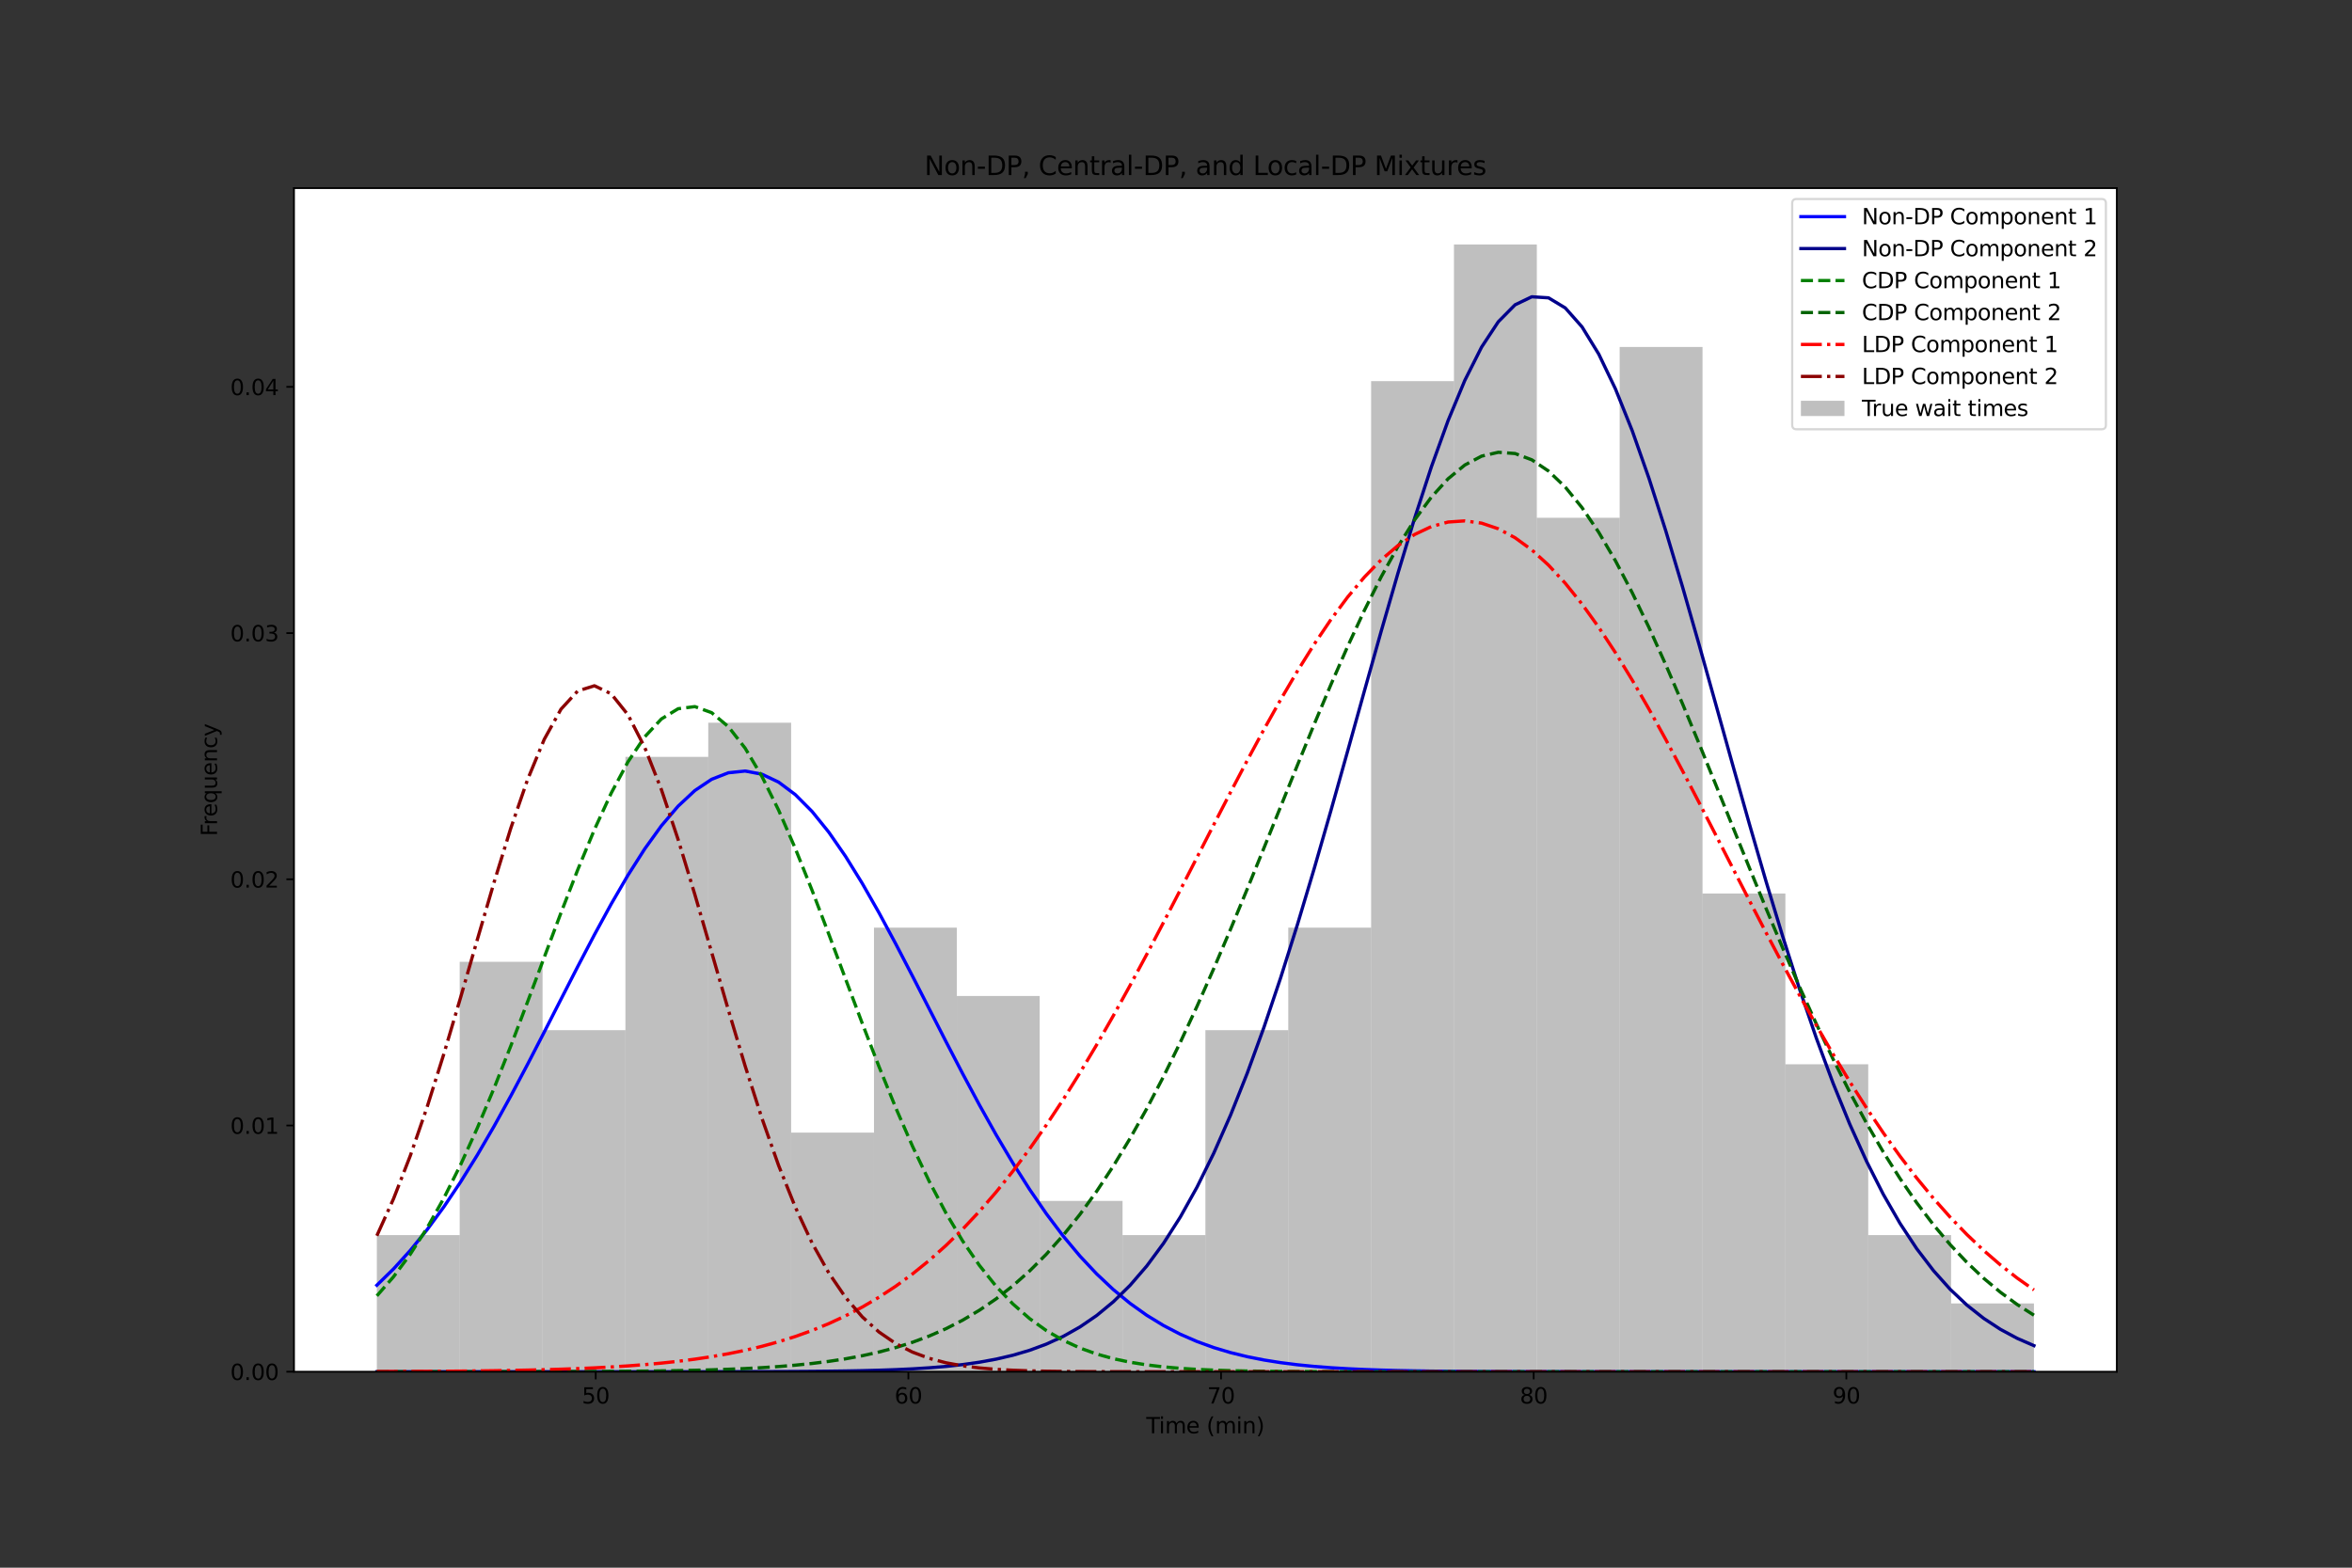 <?xml version="1.0" encoding="utf-8" standalone="no"?>
<!DOCTYPE svg PUBLIC "-//W3C//DTD SVG 1.1//EN"
  "http://www.w3.org/Graphics/SVG/1.1/DTD/svg11.dtd">
<svg height="720pt" version="1.1" viewBox="0 0 1080 720" width="1080pt" xmlns="http://www.w3.org/2000/svg" xmlns:xlink="http://www.w3.org/1999/xlink">
 <rect x="0" y="0" width="1080" height="720" fill="#333333" stroke="none"/>
 <defs>
  <style type="text/css">*{stroke-linecap:butt;stroke-linejoin:round;}</style>
 </defs>
 <g id="figure_1">
  <g id="patch_1">
   <path d="M 0 720 
L 1080 720 
L 1080 0 
L 0 0 
z
" style="fill:none;"/>
  </g>
  <g id="axes_1">
   <g id="patch_2">
    <path d="M 135 630 
L 972 630 
L 972 86.4 
L 135 86.4 
z
" style="fill:#ffffff;"/>
   </g>
   <g id="patch_3">
    <path clip-path="url(#p5201491f00)" d="M 173.045 630 
L 211.091 630 
L 211.091 567.247 
L 173.045 567.247 
z
" style="fill:#808080;opacity:0.5;"/>
   </g>
   <g id="patch_4">
    <path clip-path="url(#p5201491f00)" d="M 211.091 630 
L 249.136 630 
L 249.136 441.74 
L 211.091 441.74 
z
" style="fill:#808080;opacity:0.5;"/>
   </g>
   <g id="patch_5">
    <path clip-path="url(#p5201491f00)" d="M 249.136 630 
L 287.182 630 
L 287.182 473.117 
L 249.136 473.117 
z
" style="fill:#808080;opacity:0.5;"/>
   </g>
   <g id="patch_6">
    <path clip-path="url(#p5201491f00)" d="M 287.182 630 
L 325.227 630 
L 325.227 347.61 
L 287.182 347.61 
z
" style="fill:#808080;opacity:0.5;"/>
   </g>
   <g id="patch_7">
    <path clip-path="url(#p5201491f00)" d="M 325.227 630 
L 363.273 630 
L 363.273 331.922 
L 325.227 331.922 
z
" style="fill:#808080;opacity:0.5;"/>
   </g>
   <g id="patch_8">
    <path clip-path="url(#p5201491f00)" d="M 363.273 630 
L 401.318 630 
L 401.318 520.182 
L 363.273 520.182 
z
" style="fill:#808080;opacity:0.5;"/>
   </g>
   <g id="patch_9">
    <path clip-path="url(#p5201491f00)" d="M 401.318 630 
L 439.364 630 
L 439.364 426.052 
L 401.318 426.052 
z
" style="fill:#808080;opacity:0.5;"/>
   </g>
   <g id="patch_10">
    <path clip-path="url(#p5201491f00)" d="M 439.364 630 
L 477.409 630 
L 477.409 457.429 
L 439.364 457.429 
z
" style="fill:#808080;opacity:0.5;"/>
   </g>
   <g id="patch_11">
    <path clip-path="url(#p5201491f00)" d="M 477.409 630 
L 515.455 630 
L 515.455 551.558 
L 477.409 551.558 
z
" style="fill:#808080;opacity:0.5;"/>
   </g>
   <g id="patch_12">
    <path clip-path="url(#p5201491f00)" d="M 515.455 630 
L 553.5 630 
L 553.5 567.247 
L 515.455 567.247 
z
" style="fill:#808080;opacity:0.5;"/>
   </g>
   <g id="patch_13">
    <path clip-path="url(#p5201491f00)" d="M 553.5 630 
L 591.545 630 
L 591.545 473.117 
L 553.5 473.117 
z
" style="fill:#808080;opacity:0.5;"/>
   </g>
   <g id="patch_14">
    <path clip-path="url(#p5201491f00)" d="M 591.545 630 
L 629.591 630 
L 629.591 426.052 
L 591.545 426.052 
z
" style="fill:#808080;opacity:0.5;"/>
   </g>
   <g id="patch_15">
    <path clip-path="url(#p5201491f00)" d="M 629.591 630 
L 667.636 630 
L 667.636 175.039 
L 629.591 175.039 
z
" style="fill:#808080;opacity:0.5;"/>
   </g>
   <g id="patch_16">
    <path clip-path="url(#p5201491f00)" d="M 667.636 630 
L 705.682 630 
L 705.682 112.286 
L 667.636 112.286 
z
" style="fill:#808080;opacity:0.5;"/>
   </g>
   <g id="patch_17">
    <path clip-path="url(#p5201491f00)" d="M 705.682 630 
L 743.727 630 
L 743.727 237.792 
L 705.682 237.792 
z
" style="fill:#808080;opacity:0.5;"/>
   </g>
   <g id="patch_18">
    <path clip-path="url(#p5201491f00)" d="M 743.727 630 
L 781.773 630 
L 781.773 159.351 
L 743.727 159.351 
z
" style="fill:#808080;opacity:0.5;"/>
   </g>
   <g id="patch_19">
    <path clip-path="url(#p5201491f00)" d="M 781.773 630 
L 819.818 630 
L 819.818 410.364 
L 781.773 410.364 
z
" style="fill:#808080;opacity:0.5;"/>
   </g>
   <g id="patch_20">
    <path clip-path="url(#p5201491f00)" d="M 819.818 630 
L 857.864 630 
L 857.864 488.805 
L 819.818 488.805 
z
" style="fill:#808080;opacity:0.5;"/>
   </g>
   <g id="patch_21">
    <path clip-path="url(#p5201491f00)" d="M 857.864 630 
L 895.909 630 
L 895.909 567.247 
L 857.864 567.247 
z
" style="fill:#808080;opacity:0.5;"/>
   </g>
   <g id="patch_22">
    <path clip-path="url(#p5201491f00)" d="M 895.909 630 
L 933.955 630 
L 933.955 598.623 
L 895.909 598.623 
z
" style="fill:#808080;opacity:0.5;"/>
   </g>
   <g id="matplotlib.axis_1">
    <g id="xtick_1">
     <g id="line2d_1">
      <defs>
       <path d="M 0 0 
L 0 3.5 
" id="m901d3280b1" style="stroke:#000000;stroke-width:0.8;"/>
      </defs>
      <g>
       <use style="stroke:#000000;stroke-width:0.8;" x="273.543" xlink:href="#m901d3280b1" y="630"/>
      </g>
     </g>
     <g id="text_1">
      <!-- 50 -->
      <g transform="translate(267.18 644.598)scale(0.1 -0.1)">
       <defs>
        <path d="M 691 4666 
L 3169 4666 
L 3169 4134 
L 1269 4134 
L 1269 2991 
Q 1406 3038 1543 3061 
Q 1681 3084 1819 3084 
Q 2600 3084 3056 2656 
Q 3513 2228 3513 1497 
Q 3513 744 3044 326 
Q 2575 -91 1722 -91 
Q 1428 -91 1123 -41 
Q 819 9 494 109 
L 494 744 
Q 775 591 1075 516 
Q 1375 441 1709 441 
Q 2250 441 2565 725 
Q 2881 1009 2881 1497 
Q 2881 1984 2565 2268 
Q 2250 2553 1709 2553 
Q 1456 2553 1204 2497 
Q 953 2441 691 2322 
L 691 4666 
z
" id="DejaVuSans-35" transform="scale(0.016)"/>
        <path d="M 2034 4250 
Q 1547 4250 1301 3770 
Q 1056 3291 1056 2328 
Q 1056 1369 1301 889 
Q 1547 409 2034 409 
Q 2525 409 2770 889 
Q 3016 1369 3016 2328 
Q 3016 3291 2770 3770 
Q 2525 4250 2034 4250 
z
M 2034 4750 
Q 2819 4750 3233 4129 
Q 3647 3509 3647 2328 
Q 3647 1150 3233 529 
Q 2819 -91 2034 -91 
Q 1250 -91 836 529 
Q 422 1150 422 2328 
Q 422 3509 836 4129 
Q 1250 4750 2034 4750 
z
" id="DejaVuSans-30" transform="scale(0.016)"/>
       </defs>
       <use xlink:href="#DejaVuSans-35"/>
       <use x="63.623" xlink:href="#DejaVuSans-30"/>
      </g>
     </g>
    </g>
    <g id="xtick_2">
     <g id="line2d_2">
      <g>
       <use style="stroke:#000000;stroke-width:0.8;" x="417.111" xlink:href="#m901d3280b1" y="630"/>
      </g>
     </g>
     <g id="text_2">
      <!-- 60 -->
      <g transform="translate(410.748 644.598)scale(0.1 -0.1)">
       <defs>
        <path d="M 2113 2584 
Q 1688 2584 1439 2293 
Q 1191 2003 1191 1497 
Q 1191 994 1439 701 
Q 1688 409 2113 409 
Q 2538 409 2786 701 
Q 3034 994 3034 1497 
Q 3034 2003 2786 2293 
Q 2538 2584 2113 2584 
z
M 3366 4563 
L 3366 3988 
Q 3128 4100 2886 4159 
Q 2644 4219 2406 4219 
Q 1781 4219 1451 3797 
Q 1122 3375 1075 2522 
Q 1259 2794 1537 2939 
Q 1816 3084 2150 3084 
Q 2853 3084 3261 2657 
Q 3669 2231 3669 1497 
Q 3669 778 3244 343 
Q 2819 -91 2113 -91 
Q 1303 -91 875 529 
Q 447 1150 447 2328 
Q 447 3434 972 4092 
Q 1497 4750 2381 4750 
Q 2619 4750 2861 4703 
Q 3103 4656 3366 4563 
z
" id="DejaVuSans-36" transform="scale(0.016)"/>
       </defs>
       <use xlink:href="#DejaVuSans-36"/>
       <use x="63.623" xlink:href="#DejaVuSans-30"/>
      </g>
     </g>
    </g>
    <g id="xtick_3">
     <g id="line2d_3">
      <g>
       <use style="stroke:#000000;stroke-width:0.8;" x="560.678" xlink:href="#m901d3280b1" y="630"/>
      </g>
     </g>
     <g id="text_3">
      <!-- 70 -->
      <g transform="translate(554.316 644.598)scale(0.1 -0.1)">
       <defs>
        <path d="M 525 4666 
L 3525 4666 
L 3525 4397 
L 1831 0 
L 1172 0 
L 2766 4134 
L 525 4134 
L 525 4666 
z
" id="DejaVuSans-37" transform="scale(0.016)"/>
       </defs>
       <use xlink:href="#DejaVuSans-37"/>
       <use x="63.623" xlink:href="#DejaVuSans-30"/>
      </g>
     </g>
    </g>
    <g id="xtick_4">
     <g id="line2d_4">
      <g>
       <use style="stroke:#000000;stroke-width:0.8;" x="704.246" xlink:href="#m901d3280b1" y="630"/>
      </g>
     </g>
     <g id="text_4">
      <!-- 80 -->
      <g transform="translate(697.884 644.598)scale(0.1 -0.1)">
       <defs>
        <path d="M 2034 2216 
Q 1584 2216 1326 1975 
Q 1069 1734 1069 1313 
Q 1069 891 1326 650 
Q 1584 409 2034 409 
Q 2484 409 2743 651 
Q 3003 894 3003 1313 
Q 3003 1734 2745 1975 
Q 2488 2216 2034 2216 
z
M 1403 2484 
Q 997 2584 770 2862 
Q 544 3141 544 3541 
Q 544 4100 942 4425 
Q 1341 4750 2034 4750 
Q 2731 4750 3128 4425 
Q 3525 4100 3525 3541 
Q 3525 3141 3298 2862 
Q 3072 2584 2669 2484 
Q 3125 2378 3379 2068 
Q 3634 1759 3634 1313 
Q 3634 634 3220 271 
Q 2806 -91 2034 -91 
Q 1263 -91 848 271 
Q 434 634 434 1313 
Q 434 1759 690 2068 
Q 947 2378 1403 2484 
z
M 1172 3481 
Q 1172 3119 1398 2916 
Q 1625 2713 2034 2713 
Q 2441 2713 2670 2916 
Q 2900 3119 2900 3481 
Q 2900 3844 2670 4047 
Q 2441 4250 2034 4250 
Q 1625 4250 1398 4047 
Q 1172 3844 1172 3481 
z
" id="DejaVuSans-38" transform="scale(0.016)"/>
       </defs>
       <use xlink:href="#DejaVuSans-38"/>
       <use x="63.623" xlink:href="#DejaVuSans-30"/>
      </g>
     </g>
    </g>
    <g id="xtick_5">
     <g id="line2d_5">
      <g>
       <use style="stroke:#000000;stroke-width:0.8;" x="847.814" xlink:href="#m901d3280b1" y="630"/>
      </g>
     </g>
     <g id="text_5">
      <!-- 90 -->
      <g transform="translate(841.451 644.598)scale(0.1 -0.1)">
       <defs>
        <path d="M 703 97 
L 703 672 
Q 941 559 1184 500 
Q 1428 441 1663 441 
Q 2288 441 2617 861 
Q 2947 1281 2994 2138 
Q 2813 1869 2534 1725 
Q 2256 1581 1919 1581 
Q 1219 1581 811 2004 
Q 403 2428 403 3163 
Q 403 3881 828 4315 
Q 1253 4750 1959 4750 
Q 2769 4750 3195 4129 
Q 3622 3509 3622 2328 
Q 3622 1225 3098 567 
Q 2575 -91 1691 -91 
Q 1453 -91 1209 -44 
Q 966 3 703 97 
z
M 1959 2075 
Q 2384 2075 2632 2365 
Q 2881 2656 2881 3163 
Q 2881 3666 2632 3958 
Q 2384 4250 1959 4250 
Q 1534 4250 1286 3958 
Q 1038 3666 1038 3163 
Q 1038 2656 1286 2365 
Q 1534 2075 1959 2075 
z
" id="DejaVuSans-39" transform="scale(0.016)"/>
       </defs>
       <use xlink:href="#DejaVuSans-39"/>
       <use x="63.623" xlink:href="#DejaVuSans-30"/>
      </g>
     </g>
    </g>
    <g id="text_6">
     <!-- Time (min) -->
     <g transform="translate(526.348 658.277)scale(0.1 -0.1)">
      <defs>
       <path d="M -19 4666 
L 3928 4666 
L 3928 4134 
L 2272 4134 
L 2272 0 
L 1638 0 
L 1638 4134 
L -19 4134 
L -19 4666 
z
" id="DejaVuSans-54" transform="scale(0.016)"/>
       <path d="M 603 3500 
L 1178 3500 
L 1178 0 
L 603 0 
L 603 3500 
z
M 603 4863 
L 1178 4863 
L 1178 4134 
L 603 4134 
L 603 4863 
z
" id="DejaVuSans-69" transform="scale(0.016)"/>
       <path d="M 3328 2828 
Q 3544 3216 3844 3400 
Q 4144 3584 4550 3584 
Q 5097 3584 5394 3201 
Q 5691 2819 5691 2113 
L 5691 0 
L 5113 0 
L 5113 2094 
Q 5113 2597 4934 2840 
Q 4756 3084 4391 3084 
Q 3944 3084 3684 2787 
Q 3425 2491 3425 1978 
L 3425 0 
L 2847 0 
L 2847 2094 
Q 2847 2600 2669 2842 
Q 2491 3084 2119 3084 
Q 1678 3084 1418 2786 
Q 1159 2488 1159 1978 
L 1159 0 
L 581 0 
L 581 3500 
L 1159 3500 
L 1159 2956 
Q 1356 3278 1631 3431 
Q 1906 3584 2284 3584 
Q 2666 3584 2933 3390 
Q 3200 3197 3328 2828 
z
" id="DejaVuSans-6d" transform="scale(0.016)"/>
       <path d="M 3597 1894 
L 3597 1613 
L 953 1613 
Q 991 1019 1311 708 
Q 1631 397 2203 397 
Q 2534 397 2845 478 
Q 3156 559 3463 722 
L 3463 178 
Q 3153 47 2828 -22 
Q 2503 -91 2169 -91 
Q 1331 -91 842 396 
Q 353 884 353 1716 
Q 353 2575 817 3079 
Q 1281 3584 2069 3584 
Q 2775 3584 3186 3129 
Q 3597 2675 3597 1894 
z
M 3022 2063 
Q 3016 2534 2758 2815 
Q 2500 3097 2075 3097 
Q 1594 3097 1305 2825 
Q 1016 2553 972 2059 
L 3022 2063 
z
" id="DejaVuSans-65" transform="scale(0.016)"/>
       <path id="DejaVuSans-20" transform="scale(0.016)"/>
       <path d="M 1984 4856 
Q 1566 4138 1362 3434 
Q 1159 2731 1159 2009 
Q 1159 1288 1364 580 
Q 1569 -128 1984 -844 
L 1484 -844 
Q 1016 -109 783 600 
Q 550 1309 550 2009 
Q 550 2706 781 3412 
Q 1013 4119 1484 4856 
L 1984 4856 
z
" id="DejaVuSans-28" transform="scale(0.016)"/>
       <path d="M 3513 2113 
L 3513 0 
L 2938 0 
L 2938 2094 
Q 2938 2591 2744 2837 
Q 2550 3084 2163 3084 
Q 1697 3084 1428 2787 
Q 1159 2491 1159 1978 
L 1159 0 
L 581 0 
L 581 3500 
L 1159 3500 
L 1159 2956 
Q 1366 3272 1645 3428 
Q 1925 3584 2291 3584 
Q 2894 3584 3203 3211 
Q 3513 2838 3513 2113 
z
" id="DejaVuSans-6e" transform="scale(0.016)"/>
       <path d="M 513 4856 
L 1013 4856 
Q 1481 4119 1714 3412 
Q 1947 2706 1947 2009 
Q 1947 1309 1714 600 
Q 1481 -109 1013 -844 
L 513 -844 
Q 928 -128 1133 580 
Q 1338 1288 1338 2009 
Q 1338 2731 1133 3434 
Q 928 4138 513 4856 
z
" id="DejaVuSans-29" transform="scale(0.016)"/>
      </defs>
      <use xlink:href="#DejaVuSans-54"/>
      <use x="57.959" xlink:href="#DejaVuSans-69"/>
      <use x="85.742" xlink:href="#DejaVuSans-6d"/>
      <use x="183.154" xlink:href="#DejaVuSans-65"/>
      <use x="244.678" xlink:href="#DejaVuSans-20"/>
      <use x="276.465" xlink:href="#DejaVuSans-28"/>
      <use x="315.479" xlink:href="#DejaVuSans-6d"/>
      <use x="412.891" xlink:href="#DejaVuSans-69"/>
      <use x="440.674" xlink:href="#DejaVuSans-6e"/>
      <use x="504.053" xlink:href="#DejaVuSans-29"/>
     </g>
    </g>
   </g>
   <g id="matplotlib.axis_2">
    <g id="ytick_1">
     <g id="line2d_6">
      <defs>
       <path d="M 0 0 
L -3.5 0 
" id="m3f6321289c" style="stroke:#000000;stroke-width:0.8;"/>
      </defs>
      <g>
       <use style="stroke:#000000;stroke-width:0.8;" x="135" xlink:href="#m3f6321289c" y="630"/>
      </g>
     </g>
     <g id="text_7">
      <!-- 0.00 -->
      <g transform="translate(105.734 633.799)scale(0.1 -0.1)">
       <defs>
        <path d="M 684 794 
L 1344 794 
L 1344 0 
L 684 0 
L 684 794 
z
" id="DejaVuSans-2e" transform="scale(0.016)"/>
       </defs>
       <use xlink:href="#DejaVuSans-30"/>
       <use x="63.623" xlink:href="#DejaVuSans-2e"/>
       <use x="95.41" xlink:href="#DejaVuSans-30"/>
       <use x="159.033" xlink:href="#DejaVuSans-30"/>
      </g>
     </g>
    </g>
    <g id="ytick_2">
     <g id="line2d_7">
      <g>
       <use style="stroke:#000000;stroke-width:0.8;" x="135" xlink:href="#m3f6321289c" y="516.919"/>
      </g>
     </g>
     <g id="text_8">
      <!-- 0.01 -->
      <g transform="translate(105.734 520.718)scale(0.1 -0.1)">
       <defs>
        <path d="M 794 531 
L 1825 531 
L 1825 4091 
L 703 3866 
L 703 4441 
L 1819 4666 
L 2450 4666 
L 2450 531 
L 3481 531 
L 3481 0 
L 794 0 
L 794 531 
z
" id="DejaVuSans-31" transform="scale(0.016)"/>
       </defs>
       <use xlink:href="#DejaVuSans-30"/>
       <use x="63.623" xlink:href="#DejaVuSans-2e"/>
       <use x="95.41" xlink:href="#DejaVuSans-30"/>
       <use x="159.033" xlink:href="#DejaVuSans-31"/>
      </g>
     </g>
    </g>
    <g id="ytick_3">
     <g id="line2d_8">
      <g>
       <use style="stroke:#000000;stroke-width:0.8;" x="135" xlink:href="#m3f6321289c" y="403.837"/>
      </g>
     </g>
     <g id="text_9">
      <!-- 0.02 -->
      <g transform="translate(105.734 407.637)scale(0.1 -0.1)">
       <defs>
        <path d="M 1228 531 
L 3431 531 
L 3431 0 
L 469 0 
L 469 531 
Q 828 903 1448 1529 
Q 2069 2156 2228 2338 
Q 2531 2678 2651 2914 
Q 2772 3150 2772 3378 
Q 2772 3750 2511 3984 
Q 2250 4219 1831 4219 
Q 1534 4219 1204 4116 
Q 875 4013 500 3803 
L 500 4441 
Q 881 4594 1212 4672 
Q 1544 4750 1819 4750 
Q 2544 4750 2975 4387 
Q 3406 4025 3406 3419 
Q 3406 3131 3298 2873 
Q 3191 2616 2906 2266 
Q 2828 2175 2409 1742 
Q 1991 1309 1228 531 
z
" id="DejaVuSans-32" transform="scale(0.016)"/>
       </defs>
       <use xlink:href="#DejaVuSans-30"/>
       <use x="63.623" xlink:href="#DejaVuSans-2e"/>
       <use x="95.41" xlink:href="#DejaVuSans-30"/>
       <use x="159.033" xlink:href="#DejaVuSans-32"/>
      </g>
     </g>
    </g>
    <g id="ytick_4">
     <g id="line2d_9">
      <g>
       <use style="stroke:#000000;stroke-width:0.8;" x="135" xlink:href="#m3f6321289c" y="290.756"/>
      </g>
     </g>
     <g id="text_10">
      <!-- 0.03 -->
      <g transform="translate(105.734 294.555)scale(0.1 -0.1)">
       <defs>
        <path d="M 2597 2516 
Q 3050 2419 3304 2112 
Q 3559 1806 3559 1356 
Q 3559 666 3084 287 
Q 2609 -91 1734 -91 
Q 1441 -91 1130 -33 
Q 819 25 488 141 
L 488 750 
Q 750 597 1062 519 
Q 1375 441 1716 441 
Q 2309 441 2620 675 
Q 2931 909 2931 1356 
Q 2931 1769 2642 2001 
Q 2353 2234 1838 2234 
L 1294 2234 
L 1294 2753 
L 1863 2753 
Q 2328 2753 2575 2939 
Q 2822 3125 2822 3475 
Q 2822 3834 2567 4026 
Q 2313 4219 1838 4219 
Q 1578 4219 1281 4162 
Q 984 4106 628 3988 
L 628 4550 
Q 988 4650 1302 4700 
Q 1616 4750 1894 4750 
Q 2613 4750 3031 4423 
Q 3450 4097 3450 3541 
Q 3450 3153 3228 2886 
Q 3006 2619 2597 2516 
z
" id="DejaVuSans-33" transform="scale(0.016)"/>
       </defs>
       <use xlink:href="#DejaVuSans-30"/>
       <use x="63.623" xlink:href="#DejaVuSans-2e"/>
       <use x="95.41" xlink:href="#DejaVuSans-30"/>
       <use x="159.033" xlink:href="#DejaVuSans-33"/>
      </g>
     </g>
    </g>
    <g id="ytick_5">
     <g id="line2d_10">
      <g>
       <use style="stroke:#000000;stroke-width:0.8;" x="135" xlink:href="#m3f6321289c" y="177.675"/>
      </g>
     </g>
     <g id="text_11">
      <!-- 0.04 -->
      <g transform="translate(105.734 181.474)scale(0.1 -0.1)">
       <defs>
        <path d="M 2419 4116 
L 825 1625 
L 2419 1625 
L 2419 4116 
z
M 2253 4666 
L 3047 4666 
L 3047 1625 
L 3713 1625 
L 3713 1100 
L 3047 1100 
L 3047 0 
L 2419 0 
L 2419 1100 
L 313 1100 
L 313 1709 
L 2253 4666 
z
" id="DejaVuSans-34" transform="scale(0.016)"/>
       </defs>
       <use xlink:href="#DejaVuSans-30"/>
       <use x="63.623" xlink:href="#DejaVuSans-2e"/>
       <use x="95.41" xlink:href="#DejaVuSans-30"/>
       <use x="159.033" xlink:href="#DejaVuSans-34"/>
      </g>
     </g>
    </g>
    <g id="text_12">
     <!-- Frequency -->
     <g transform="translate(99.655 384.03)rotate(-90)scale(0.1 -0.1)">
      <defs>
       <path d="M 628 4666 
L 3309 4666 
L 3309 4134 
L 1259 4134 
L 1259 2759 
L 3109 2759 
L 3109 2228 
L 1259 2228 
L 1259 0 
L 628 0 
L 628 4666 
z
" id="DejaVuSans-46" transform="scale(0.016)"/>
       <path d="M 2631 2963 
Q 2534 3019 2420 3045 
Q 2306 3072 2169 3072 
Q 1681 3072 1420 2755 
Q 1159 2438 1159 1844 
L 1159 0 
L 581 0 
L 581 3500 
L 1159 3500 
L 1159 2956 
Q 1341 3275 1631 3429 
Q 1922 3584 2338 3584 
Q 2397 3584 2469 3576 
Q 2541 3569 2628 3553 
L 2631 2963 
z
" id="DejaVuSans-72" transform="scale(0.016)"/>
       <path d="M 947 1747 
Q 947 1113 1208 752 
Q 1469 391 1925 391 
Q 2381 391 2643 752 
Q 2906 1113 2906 1747 
Q 2906 2381 2643 2742 
Q 2381 3103 1925 3103 
Q 1469 3103 1208 2742 
Q 947 2381 947 1747 
z
M 2906 525 
Q 2725 213 2448 61 
Q 2172 -91 1784 -91 
Q 1150 -91 751 415 
Q 353 922 353 1747 
Q 353 2572 751 3078 
Q 1150 3584 1784 3584 
Q 2172 3584 2448 3432 
Q 2725 3281 2906 2969 
L 2906 3500 
L 3481 3500 
L 3481 -1331 
L 2906 -1331 
L 2906 525 
z
" id="DejaVuSans-71" transform="scale(0.016)"/>
       <path d="M 544 1381 
L 544 3500 
L 1119 3500 
L 1119 1403 
Q 1119 906 1312 657 
Q 1506 409 1894 409 
Q 2359 409 2629 706 
Q 2900 1003 2900 1516 
L 2900 3500 
L 3475 3500 
L 3475 0 
L 2900 0 
L 2900 538 
Q 2691 219 2414 64 
Q 2138 -91 1772 -91 
Q 1169 -91 856 284 
Q 544 659 544 1381 
z
M 1991 3584 
L 1991 3584 
z
" id="DejaVuSans-75" transform="scale(0.016)"/>
       <path d="M 3122 3366 
L 3122 2828 
Q 2878 2963 2633 3030 
Q 2388 3097 2138 3097 
Q 1578 3097 1268 2742 
Q 959 2388 959 1747 
Q 959 1106 1268 751 
Q 1578 397 2138 397 
Q 2388 397 2633 464 
Q 2878 531 3122 666 
L 3122 134 
Q 2881 22 2623 -34 
Q 2366 -91 2075 -91 
Q 1284 -91 818 406 
Q 353 903 353 1747 
Q 353 2603 823 3093 
Q 1294 3584 2113 3584 
Q 2378 3584 2631 3529 
Q 2884 3475 3122 3366 
z
" id="DejaVuSans-63" transform="scale(0.016)"/>
       <path d="M 2059 -325 
Q 1816 -950 1584 -1140 
Q 1353 -1331 966 -1331 
L 506 -1331 
L 506 -850 
L 844 -850 
Q 1081 -850 1212 -737 
Q 1344 -625 1503 -206 
L 1606 56 
L 191 3500 
L 800 3500 
L 1894 763 
L 2988 3500 
L 3597 3500 
L 2059 -325 
z
" id="DejaVuSans-79" transform="scale(0.016)"/>
      </defs>
      <use xlink:href="#DejaVuSans-46"/>
      <use x="50.27" xlink:href="#DejaVuSans-72"/>
      <use x="89.133" xlink:href="#DejaVuSans-65"/>
      <use x="150.656" xlink:href="#DejaVuSans-71"/>
      <use x="214.133" xlink:href="#DejaVuSans-75"/>
      <use x="277.512" xlink:href="#DejaVuSans-65"/>
      <use x="339.035" xlink:href="#DejaVuSans-6e"/>
      <use x="402.414" xlink:href="#DejaVuSans-63"/>
      <use x="457.395" xlink:href="#DejaVuSans-79"/>
     </g>
    </g>
   </g>
   <g id="line2d_11">
    <path clip-path="url(#p5201491f00)" d="M 173.045 590.269 
L 180.731 582.752 
L 188.417 574.266 
L 196.103 564.787 
L 203.789 554.313 
L 211.475 542.867 
L 219.161 530.501 
L 226.847 517.298 
L 234.533 503.374 
L 242.219 488.88 
L 249.905 473.999 
L 257.591 458.942 
L 265.277 443.947 
L 272.963 429.274 
L 280.649 415.193 
L 288.335 401.983 
L 296.021 389.916 
L 303.707 379.255 
L 311.393 370.236 
L 319.079 363.068 
L 326.764 357.918 
L 334.45 354.911 
L 342.136 354.119 
L 349.822 355.561 
L 357.508 359.201 
L 365.194 364.953 
L 372.88 372.679 
L 380.566 382.199 
L 388.252 393.296 
L 395.938 405.723 
L 403.624 419.215 
L 411.31 433.497 
L 418.996 448.291 
L 426.682 463.33 
L 434.368 478.36 
L 442.054 493.149 
L 449.74 507.494 
L 457.426 521.222 
L 465.112 534.192 
L 472.798 546.298 
L 480.483 557.465 
L 488.169 567.65 
L 495.855 576.838 
L 503.541 585.039 
L 511.227 592.282 
L 518.913 598.614 
L 526.599 604.094 
L 534.285 608.79 
L 541.971 612.775 
L 549.657 616.124 
L 557.343 618.913 
L 565.029 621.212 
L 572.715 623.091 
L 580.401 624.613 
L 588.087 625.833 
L 595.773 626.803 
L 603.459 627.567 
L 611.145 628.163 
L 618.831 628.624 
L 626.517 628.978 
L 634.202 629.247 
L 641.888 629.45 
L 649.574 629.601 
L 657.26 629.713 
L 664.946 629.795 
L 672.632 629.855 
L 680.318 629.898 
L 688.004 629.929 
L 695.69 629.951 
L 703.376 629.967 
L 711.062 629.977 
L 718.748 629.985 
L 726.434 629.99 
L 734.12 629.993 
L 741.806 629.996 
L 749.492 629.997 
L 757.178 629.998 
L 764.864 629.999 
L 772.55 629.999 
L 780.236 630 
L 787.921 630 
L 795.607 630 
L 803.293 630 
L 810.979 630 
L 818.665 630 
L 826.351 630 
L 834.037 630 
L 841.723 630 
L 849.409 630 
L 857.095 630 
L 864.781 630 
L 872.467 630 
L 880.153 630 
L 887.839 630 
L 895.525 630 
L 903.211 630 
L 910.897 630 
L 918.583 630 
L 926.269 630 
L 933.955 630 
" style="fill:none;stroke:#0000ff;stroke-linecap:square;stroke-width:1.5;"/>
   </g>
   <g id="line2d_12">
    <path clip-path="url(#p5201491f00)" d="M 173.045 630 
L 180.731 630 
L 188.417 630 
L 196.103 630 
L 203.789 630 
L 211.475 630 
L 219.161 630 
L 226.847 630 
L 234.533 630 
L 242.219 630 
L 249.905 630 
L 257.591 630 
L 265.277 630 
L 272.963 629.999 
L 280.649 629.999 
L 288.335 629.998 
L 296.021 629.997 
L 303.707 629.996 
L 311.393 629.993 
L 319.079 629.99 
L 326.764 629.984 
L 334.45 629.976 
L 342.136 629.964 
L 349.822 629.946 
L 357.508 629.921 
L 365.194 629.884 
L 372.88 629.831 
L 380.566 629.757 
L 388.252 629.654 
L 395.938 629.51 
L 403.624 629.313 
L 411.31 629.045 
L 418.996 628.683 
L 426.682 628.199 
L 434.368 627.559 
L 442.054 626.718 
L 449.74 625.625 
L 457.426 624.218 
L 465.112 622.423 
L 472.798 620.153 
L 480.483 617.312 
L 488.169 613.79 
L 495.855 609.465 
L 503.541 604.205 
L 511.227 597.872 
L 518.913 590.322 
L 526.599 581.412 
L 534.285 571.003 
L 541.971 558.969 
L 549.657 545.204 
L 557.343 529.625 
L 565.029 512.188 
L 572.715 492.889 
L 580.401 471.777 
L 588.087 448.956 
L 595.773 424.593 
L 603.459 398.921 
L 611.145 372.235 
L 618.831 344.896 
L 626.517 317.32 
L 634.202 289.974 
L 641.888 263.359 
L 649.574 238 
L 657.26 214.427 
L 664.946 193.157 
L 672.632 174.677 
L 680.318 159.424 
L 688.004 147.767 
L 695.69 139.995 
L 703.376 136.304 
L 711.062 136.785 
L 718.748 141.428 
L 726.434 150.115 
L 734.12 162.628 
L 741.806 178.659 
L 749.492 197.822 
L 757.178 219.667 
L 764.864 243.697 
L 772.55 269.393 
L 780.236 296.222 
L 787.921 323.664 
L 795.607 351.225 
L 803.293 378.448 
L 810.979 404.931 
L 818.665 430.326 
L 826.351 454.352 
L 834.037 476.792 
L 841.723 497.494 
L 849.409 516.366 
L 857.095 533.374 
L 864.781 548.53 
L 872.467 561.889 
L 880.153 573.538 
L 887.839 583.59 
L 895.525 592.175 
L 903.211 599.432 
L 910.897 605.506 
L 918.583 610.538 
L 926.269 614.667 
L 933.955 618.022 
" style="fill:none;stroke:#00008b;stroke-linecap:square;stroke-width:1.5;"/>
   </g>
   <g id="line2d_13">
    <path clip-path="url(#p5201491f00)" d="M 173.045 595.161 
L 180.731 586.355 
L 188.417 575.995 
L 196.103 563.994 
L 203.789 550.317 
L 211.475 534.986 
L 219.161 518.094 
L 226.847 499.815 
L 234.533 480.409 
L 242.219 460.218 
L 249.905 439.665 
L 257.591 419.242 
L 265.277 399.489 
L 272.963 380.977 
L 280.649 364.278 
L 288.335 349.937 
L 296.021 338.443 
L 303.707 330.2 
L 311.393 325.504 
L 319.079 324.529 
L 326.764 327.308 
L 334.45 333.742 
L 342.136 343.595 
L 349.822 356.516 
L 357.508 372.057 
L 365.194 389.7 
L 372.88 408.881 
L 380.566 429.027 
L 388.252 449.577 
L 395.938 470.013 
L 403.624 489.874 
L 411.31 508.775 
L 418.996 526.413 
L 426.682 542.57 
L 434.368 557.112 
L 442.054 569.981 
L 449.74 581.184 
L 457.426 590.783 
L 465.112 598.88 
L 472.798 605.609 
L 480.483 611.117 
L 488.169 615.561 
L 495.855 619.094 
L 503.541 621.864 
L 511.227 624.005 
L 518.913 625.636 
L 526.599 626.863 
L 534.285 627.772 
L 541.971 628.438 
L 549.657 628.918 
L 557.343 629.259 
L 565.029 629.499 
L 572.715 629.666 
L 580.401 629.78 
L 588.087 629.856 
L 595.773 629.908 
L 603.459 629.941 
L 611.145 629.963 
L 618.831 629.977 
L 626.517 629.986 
L 634.202 629.992 
L 641.888 629.995 
L 649.574 629.997 
L 657.26 629.998 
L 664.946 629.999 
L 672.632 629.999 
L 680.318 630 
L 688.004 630 
L 695.69 630 
L 703.376 630 
L 711.062 630 
L 718.748 630 
L 726.434 630 
L 734.12 630 
L 741.806 630 
L 749.492 630 
L 757.178 630 
L 764.864 630 
L 772.55 630 
L 780.236 630 
L 787.921 630 
L 795.607 630 
L 803.293 630 
L 810.979 630 
L 818.665 630 
L 826.351 630 
L 834.037 630 
L 841.723 630 
L 849.409 630 
L 857.095 630 
L 864.781 630 
L 872.467 630 
L 880.153 630 
L 887.839 630 
L 895.525 630 
L 903.211 630 
L 910.897 630 
L 918.583 630 
L 926.269 630 
L 933.955 630 
" style="fill:none;stroke:#008000;stroke-dasharray:5.55,2.4;stroke-dashoffset:0;stroke-width:1.5;"/>
   </g>
   <g id="line2d_14">
    <path clip-path="url(#p5201491f00)" d="M 173.045 629.998 
L 180.731 629.998 
L 188.417 629.997 
L 196.103 629.995 
L 203.789 629.993 
L 211.475 629.991 
L 219.161 629.987 
L 226.847 629.982 
L 234.533 629.975 
L 242.219 629.965 
L 249.905 629.952 
L 257.591 629.934 
L 265.277 629.91 
L 272.963 629.878 
L 280.649 629.836 
L 288.335 629.78 
L 296.021 629.707 
L 303.707 629.612 
L 311.393 629.489 
L 319.079 629.331 
L 326.764 629.128 
L 334.45 628.87 
L 342.136 628.545 
L 349.822 628.135 
L 357.508 627.624 
L 365.194 626.989 
L 372.88 626.206 
L 380.566 625.246 
L 388.252 624.075 
L 395.938 622.657 
L 403.624 620.95 
L 411.31 618.907 
L 418.996 616.478 
L 426.682 613.608 
L 434.368 610.24 
L 442.054 606.31 
L 449.74 601.755 
L 457.426 596.512 
L 465.112 590.513 
L 472.798 583.697 
L 480.483 576.005 
L 488.169 567.383 
L 495.855 557.784 
L 503.541 547.174 
L 511.227 535.529 
L 518.913 522.843 
L 526.599 509.124 
L 534.285 494.401 
L 541.971 478.725 
L 549.657 462.168 
L 557.343 444.828 
L 565.029 426.824 
L 572.715 408.301 
L 580.401 389.424 
L 588.087 370.382 
L 595.773 351.379 
L 603.459 332.637 
L 611.145 314.386 
L 618.831 296.865 
L 626.517 280.312 
L 634.202 264.964 
L 641.888 251.046 
L 649.574 238.769 
L 657.26 228.325 
L 664.946 219.88 
L 672.632 213.569 
L 680.318 209.495 
L 688.004 207.726 
L 695.69 208.291 
L 703.376 211.181 
L 711.062 216.348 
L 718.748 223.706 
L 726.434 233.138 
L 734.12 244.49 
L 741.806 257.586 
L 749.492 272.223 
L 757.178 288.183 
L 764.864 305.234 
L 772.55 323.138 
L 780.236 341.657 
L 787.921 360.553 
L 795.607 379.602 
L 803.293 398.588 
L 810.979 417.316 
L 818.665 435.608 
L 826.351 453.307 
L 834.037 470.282 
L 841.723 486.423 
L 849.409 501.646 
L 857.095 515.888 
L 864.781 529.11 
L 872.467 541.292 
L 880.153 552.434 
L 887.839 562.552 
L 895.525 571.673 
L 903.211 579.839 
L 910.897 587.1 
L 918.583 593.513 
L 926.269 599.138 
L 933.955 604.041 
" style="fill:none;stroke:#006400;stroke-dasharray:5.55,2.4;stroke-dashoffset:0;stroke-width:1.5;"/>
   </g>
   <g id="line2d_15">
    <path clip-path="url(#p5201491f00)" d="M 173.045 629.915 
L 180.731 629.89 
L 188.417 629.858 
L 196.103 629.818 
L 203.789 629.767 
L 211.475 629.704 
L 219.161 629.624 
L 226.847 629.525 
L 234.533 629.402 
L 242.219 629.25 
L 249.905 629.064 
L 257.591 628.836 
L 265.277 628.558 
L 272.963 628.22 
L 280.649 627.813 
L 288.335 627.324 
L 296.021 626.738 
L 303.707 626.04 
L 311.393 625.211 
L 319.079 624.232 
L 326.764 623.081 
L 334.45 621.734 
L 342.136 620.164 
L 349.822 618.342 
L 357.508 616.239 
L 365.194 613.821 
L 372.88 611.054 
L 380.566 607.903 
L 388.252 604.331 
L 395.938 600.301 
L 403.624 595.776 
L 411.31 590.719 
L 418.996 585.096 
L 426.682 578.874 
L 434.368 572.023 
L 442.054 564.516 
L 449.74 556.335 
L 457.426 547.462 
L 465.112 537.892 
L 472.798 527.624 
L 480.483 516.666 
L 488.169 505.038 
L 495.855 492.77 
L 503.541 479.9 
L 511.227 466.48 
L 518.913 452.575 
L 526.599 438.258 
L 534.285 423.615 
L 541.971 408.745 
L 549.657 393.752 
L 557.343 378.754 
L 565.029 363.874 
L 572.715 349.242 
L 580.401 334.991 
L 588.087 321.258 
L 595.773 308.181 
L 603.459 295.893 
L 611.145 284.525 
L 618.831 274.2 
L 626.517 265.035 
L 634.202 257.133 
L 641.888 250.586 
L 649.574 245.47 
L 657.26 241.846 
L 664.946 239.757 
L 672.632 239.228 
L 680.318 240.265 
L 688.004 242.857 
L 695.69 246.971 
L 703.376 252.56 
L 711.062 259.556 
L 718.748 267.879 
L 726.434 277.433 
L 734.12 288.109 
L 741.806 299.79 
L 749.492 312.349 
L 757.178 325.655 
L 764.864 339.57 
L 772.55 353.96 
L 780.236 368.687 
L 787.921 383.62 
L 795.607 398.629 
L 803.293 413.594 
L 810.979 428.402 
L 818.665 442.949 
L 826.351 457.142 
L 834.037 470.897 
L 841.723 484.144 
L 849.409 496.824 
L 857.095 508.888 
L 864.781 520.301 
L 872.467 531.036 
L 880.153 541.078 
L 887.839 550.421 
L 895.525 559.068 
L 903.211 567.028 
L 910.897 574.319 
L 918.583 580.963 
L 926.269 586.987 
L 933.955 592.422 
" style="fill:none;stroke:#ff0000;stroke-dasharray:9.6,2.4,1.5,2.4;stroke-dashoffset:0;stroke-width:1.5;"/>
   </g>
   <g id="line2d_16">
    <path clip-path="url(#p5201491f00)" d="M 173.045 567.545 
L 180.731 550.499 
L 188.417 530.752 
L 196.103 508.489 
L 203.789 484.102 
L 211.475 458.199 
L 219.161 431.599 
L 226.847 405.298 
L 234.533 380.419 
L 242.219 358.132 
L 249.905 339.566 
L 257.591 325.716 
L 265.277 317.353 
L 272.963 314.955 
L 280.649 318.662 
L 288.335 328.259 
L 296.021 343.2 
L 303.707 362.658 
L 311.393 385.602 
L 319.079 410.885 
L 326.764 437.342 
L 334.45 463.871 
L 342.136 489.51 
L 349.822 513.483 
L 357.508 535.229 
L 365.194 554.403 
L 372.88 570.861 
L 380.566 584.628 
L 388.252 595.861 
L 395.938 604.809 
L 403.624 611.77 
L 411.31 617.062 
L 418.996 620.995 
L 426.682 623.853 
L 434.368 625.885 
L 442.054 627.298 
L 449.74 628.26 
L 457.426 628.902 
L 465.112 629.32 
L 472.798 629.587 
L 480.483 629.754 
L 488.169 629.856 
L 495.855 629.918 
L 503.541 629.954 
L 511.227 629.975 
L 518.913 629.986 
L 526.599 629.993 
L 534.285 629.996 
L 541.971 629.998 
L 549.657 629.999 
L 557.343 630 
L 565.029 630 
L 572.715 630 
L 580.401 630 
L 588.087 630 
L 595.773 630 
L 603.459 630 
L 611.145 630 
L 618.831 630 
L 626.517 630 
L 634.202 630 
L 641.888 630 
L 649.574 630 
L 657.26 630 
L 664.946 630 
L 672.632 630 
L 680.318 630 
L 688.004 630 
L 695.69 630 
L 703.376 630 
L 711.062 630 
L 718.748 630 
L 726.434 630 
L 734.12 630 
L 741.806 630 
L 749.492 630 
L 757.178 630 
L 764.864 630 
L 772.55 630 
L 780.236 630 
L 787.921 630 
L 795.607 630 
L 803.293 630 
L 810.979 630 
L 818.665 630 
L 826.351 630 
L 834.037 630 
L 841.723 630 
L 849.409 630 
L 857.095 630 
L 864.781 630 
L 872.467 630 
L 880.153 630 
L 887.839 630 
L 895.525 630 
L 903.211 630 
L 910.897 630 
L 918.583 630 
L 926.269 630 
L 933.955 630 
" style="fill:none;stroke:#8b0000;stroke-dasharray:9.6,2.4,1.5,2.4;stroke-dashoffset:0;stroke-width:1.5;"/>
   </g>
   <g id="patch_23">
    <path d="M 135 630 
L 135 86.4 
" style="fill:none;stroke:#000000;stroke-linecap:square;stroke-linejoin:miter;stroke-width:0.8;"/>
   </g>
   <g id="patch_24">
    <path d="M 972 630 
L 972 86.4 
" style="fill:none;stroke:#000000;stroke-linecap:square;stroke-linejoin:miter;stroke-width:0.8;"/>
   </g>
   <g id="patch_25">
    <path d="M 135 630 
L 972 630 
" style="fill:none;stroke:#000000;stroke-linecap:square;stroke-linejoin:miter;stroke-width:0.8;"/>
   </g>
   <g id="patch_26">
    <path d="M 135 86.4 
L 972 86.4 
" style="fill:none;stroke:#000000;stroke-linecap:square;stroke-linejoin:miter;stroke-width:0.8;"/>
   </g>
   <g id="text_13">
    <!-- Non-DP, Central-DP, and Local-DP Mixtures -->
    <g transform="translate(424.503 80.4)scale(0.12 -0.12)">
     <defs>
      <path d="M 628 4666 
L 1478 4666 
L 3547 763 
L 3547 4666 
L 4159 4666 
L 4159 0 
L 3309 0 
L 1241 3903 
L 1241 0 
L 628 0 
L 628 4666 
z
" id="DejaVuSans-4e" transform="scale(0.016)"/>
      <path d="M 1959 3097 
Q 1497 3097 1228 2736 
Q 959 2375 959 1747 
Q 959 1119 1226 758 
Q 1494 397 1959 397 
Q 2419 397 2687 759 
Q 2956 1122 2956 1747 
Q 2956 2369 2687 2733 
Q 2419 3097 1959 3097 
z
M 1959 3584 
Q 2709 3584 3137 3096 
Q 3566 2609 3566 1747 
Q 3566 888 3137 398 
Q 2709 -91 1959 -91 
Q 1206 -91 779 398 
Q 353 888 353 1747 
Q 353 2609 779 3096 
Q 1206 3584 1959 3584 
z
" id="DejaVuSans-6f" transform="scale(0.016)"/>
      <path d="M 313 2009 
L 1997 2009 
L 1997 1497 
L 313 1497 
L 313 2009 
z
" id="DejaVuSans-2d" transform="scale(0.016)"/>
      <path d="M 1259 4147 
L 1259 519 
L 2022 519 
Q 2988 519 3436 956 
Q 3884 1394 3884 2338 
Q 3884 3275 3436 3711 
Q 2988 4147 2022 4147 
L 1259 4147 
z
M 628 4666 
L 1925 4666 
Q 3281 4666 3915 4102 
Q 4550 3538 4550 2338 
Q 4550 1131 3912 565 
Q 3275 0 1925 0 
L 628 0 
L 628 4666 
z
" id="DejaVuSans-44" transform="scale(0.016)"/>
      <path d="M 1259 4147 
L 1259 2394 
L 2053 2394 
Q 2494 2394 2734 2622 
Q 2975 2850 2975 3272 
Q 2975 3691 2734 3919 
Q 2494 4147 2053 4147 
L 1259 4147 
z
M 628 4666 
L 2053 4666 
Q 2838 4666 3239 4311 
Q 3641 3956 3641 3272 
Q 3641 2581 3239 2228 
Q 2838 1875 2053 1875 
L 1259 1875 
L 1259 0 
L 628 0 
L 628 4666 
z
" id="DejaVuSans-50" transform="scale(0.016)"/>
      <path d="M 750 794 
L 1409 794 
L 1409 256 
L 897 -744 
L 494 -744 
L 750 256 
L 750 794 
z
" id="DejaVuSans-2c" transform="scale(0.016)"/>
      <path d="M 4122 4306 
L 4122 3641 
Q 3803 3938 3442 4084 
Q 3081 4231 2675 4231 
Q 1875 4231 1450 3742 
Q 1025 3253 1025 2328 
Q 1025 1406 1450 917 
Q 1875 428 2675 428 
Q 3081 428 3442 575 
Q 3803 722 4122 1019 
L 4122 359 
Q 3791 134 3420 21 
Q 3050 -91 2638 -91 
Q 1578 -91 968 557 
Q 359 1206 359 2328 
Q 359 3453 968 4101 
Q 1578 4750 2638 4750 
Q 3056 4750 3426 4639 
Q 3797 4528 4122 4306 
z
" id="DejaVuSans-43" transform="scale(0.016)"/>
      <path d="M 1172 4494 
L 1172 3500 
L 2356 3500 
L 2356 3053 
L 1172 3053 
L 1172 1153 
Q 1172 725 1289 603 
Q 1406 481 1766 481 
L 2356 481 
L 2356 0 
L 1766 0 
Q 1100 0 847 248 
Q 594 497 594 1153 
L 594 3053 
L 172 3053 
L 172 3500 
L 594 3500 
L 594 4494 
L 1172 4494 
z
" id="DejaVuSans-74" transform="scale(0.016)"/>
      <path d="M 2194 1759 
Q 1497 1759 1228 1600 
Q 959 1441 959 1056 
Q 959 750 1161 570 
Q 1363 391 1709 391 
Q 2188 391 2477 730 
Q 2766 1069 2766 1631 
L 2766 1759 
L 2194 1759 
z
M 3341 1997 
L 3341 0 
L 2766 0 
L 2766 531 
Q 2569 213 2275 61 
Q 1981 -91 1556 -91 
Q 1019 -91 701 211 
Q 384 513 384 1019 
Q 384 1609 779 1909 
Q 1175 2209 1959 2209 
L 2766 2209 
L 2766 2266 
Q 2766 2663 2505 2880 
Q 2244 3097 1772 3097 
Q 1472 3097 1187 3025 
Q 903 2953 641 2809 
L 641 3341 
Q 956 3463 1253 3523 
Q 1550 3584 1831 3584 
Q 2591 3584 2966 3190 
Q 3341 2797 3341 1997 
z
" id="DejaVuSans-61" transform="scale(0.016)"/>
      <path d="M 603 4863 
L 1178 4863 
L 1178 0 
L 603 0 
L 603 4863 
z
" id="DejaVuSans-6c" transform="scale(0.016)"/>
      <path d="M 2906 2969 
L 2906 4863 
L 3481 4863 
L 3481 0 
L 2906 0 
L 2906 525 
Q 2725 213 2448 61 
Q 2172 -91 1784 -91 
Q 1150 -91 751 415 
Q 353 922 353 1747 
Q 353 2572 751 3078 
Q 1150 3584 1784 3584 
Q 2172 3584 2448 3432 
Q 2725 3281 2906 2969 
z
M 947 1747 
Q 947 1113 1208 752 
Q 1469 391 1925 391 
Q 2381 391 2643 752 
Q 2906 1113 2906 1747 
Q 2906 2381 2643 2742 
Q 2381 3103 1925 3103 
Q 1469 3103 1208 2742 
Q 947 2381 947 1747 
z
" id="DejaVuSans-64" transform="scale(0.016)"/>
      <path d="M 628 4666 
L 1259 4666 
L 1259 531 
L 3531 531 
L 3531 0 
L 628 0 
L 628 4666 
z
" id="DejaVuSans-4c" transform="scale(0.016)"/>
      <path d="M 628 4666 
L 1569 4666 
L 2759 1491 
L 3956 4666 
L 4897 4666 
L 4897 0 
L 4281 0 
L 4281 4097 
L 3078 897 
L 2444 897 
L 1241 4097 
L 1241 0 
L 628 0 
L 628 4666 
z
" id="DejaVuSans-4d" transform="scale(0.016)"/>
      <path d="M 3513 3500 
L 2247 1797 
L 3578 0 
L 2900 0 
L 1881 1375 
L 863 0 
L 184 0 
L 1544 1831 
L 300 3500 
L 978 3500 
L 1906 2253 
L 2834 3500 
L 3513 3500 
z
" id="DejaVuSans-78" transform="scale(0.016)"/>
      <path d="M 2834 3397 
L 2834 2853 
Q 2591 2978 2328 3040 
Q 2066 3103 1784 3103 
Q 1356 3103 1142 2972 
Q 928 2841 928 2578 
Q 928 2378 1081 2264 
Q 1234 2150 1697 2047 
L 1894 2003 
Q 2506 1872 2764 1633 
Q 3022 1394 3022 966 
Q 3022 478 2636 193 
Q 2250 -91 1575 -91 
Q 1294 -91 989 -36 
Q 684 19 347 128 
L 347 722 
Q 666 556 975 473 
Q 1284 391 1588 391 
Q 1994 391 2212 530 
Q 2431 669 2431 922 
Q 2431 1156 2273 1281 
Q 2116 1406 1581 1522 
L 1381 1569 
Q 847 1681 609 1914 
Q 372 2147 372 2553 
Q 372 3047 722 3315 
Q 1072 3584 1716 3584 
Q 2034 3584 2315 3537 
Q 2597 3491 2834 3397 
z
" id="DejaVuSans-73" transform="scale(0.016)"/>
     </defs>
     <use xlink:href="#DejaVuSans-4e"/>
     <use x="74.805" xlink:href="#DejaVuSans-6f"/>
     <use x="135.986" xlink:href="#DejaVuSans-6e"/>
     <use x="199.365" xlink:href="#DejaVuSans-2d"/>
     <use x="235.449" xlink:href="#DejaVuSans-44"/>
     <use x="312.451" xlink:href="#DejaVuSans-50"/>
     <use x="372.754" xlink:href="#DejaVuSans-2c"/>
     <use x="404.541" xlink:href="#DejaVuSans-20"/>
     <use x="436.328" xlink:href="#DejaVuSans-43"/>
     <use x="506.152" xlink:href="#DejaVuSans-65"/>
     <use x="567.676" xlink:href="#DejaVuSans-6e"/>
     <use x="631.055" xlink:href="#DejaVuSans-74"/>
     <use x="670.264" xlink:href="#DejaVuSans-72"/>
     <use x="711.377" xlink:href="#DejaVuSans-61"/>
     <use x="772.656" xlink:href="#DejaVuSans-6c"/>
     <use x="800.439" xlink:href="#DejaVuSans-2d"/>
     <use x="836.523" xlink:href="#DejaVuSans-44"/>
     <use x="913.525" xlink:href="#DejaVuSans-50"/>
     <use x="973.828" xlink:href="#DejaVuSans-2c"/>
     <use x="1005.615" xlink:href="#DejaVuSans-20"/>
     <use x="1037.402" xlink:href="#DejaVuSans-61"/>
     <use x="1098.682" xlink:href="#DejaVuSans-6e"/>
     <use x="1162.061" xlink:href="#DejaVuSans-64"/>
     <use x="1225.537" xlink:href="#DejaVuSans-20"/>
     <use x="1257.324" xlink:href="#DejaVuSans-4c"/>
     <use x="1311.287" xlink:href="#DejaVuSans-6f"/>
     <use x="1372.469" xlink:href="#DejaVuSans-63"/>
     <use x="1427.449" xlink:href="#DejaVuSans-61"/>
     <use x="1488.729" xlink:href="#DejaVuSans-6c"/>
     <use x="1516.512" xlink:href="#DejaVuSans-2d"/>
     <use x="1552.596" xlink:href="#DejaVuSans-44"/>
     <use x="1629.598" xlink:href="#DejaVuSans-50"/>
     <use x="1689.9" xlink:href="#DejaVuSans-20"/>
     <use x="1721.688" xlink:href="#DejaVuSans-4d"/>
     <use x="1807.967" xlink:href="#DejaVuSans-69"/>
     <use x="1835.75" xlink:href="#DejaVuSans-78"/>
     <use x="1894.93" xlink:href="#DejaVuSans-74"/>
     <use x="1934.139" xlink:href="#DejaVuSans-75"/>
     <use x="1997.518" xlink:href="#DejaVuSans-72"/>
     <use x="2036.381" xlink:href="#DejaVuSans-65"/>
     <use x="2097.904" xlink:href="#DejaVuSans-73"/>
    </g>
   </g>
   <g id="legend_1">
    <g id="patch_27">
     <path d="M 824.948 197.147 
L 965 197.147 
Q 967 197.147 967 195.147 
L 967 93.4 
Q 967 91.4 965 91.4 
L 824.948 91.4 
Q 822.948 91.4 822.948 93.4 
L 822.948 195.147 
Q 822.948 197.147 824.948 197.147 
z
" style="fill:#ffffff;opacity:0.8;stroke:#cccccc;stroke-linejoin:miter;"/>
    </g>
    <g id="line2d_17">
     <path d="M 826.948 99.498 
L 846.948 99.498 
" style="fill:none;stroke:#0000ff;stroke-linecap:square;stroke-width:1.5;"/>
    </g>
    <g id="line2d_18"/>
    <g id="text_14">
     <!-- Non-DP Component 1 -->
     <g transform="translate(854.948 102.998)scale(0.1 -0.1)">
      <defs>
       <path d="M 1159 525 
L 1159 -1331 
L 581 -1331 
L 581 3500 
L 1159 3500 
L 1159 2969 
Q 1341 3281 1617 3432 
Q 1894 3584 2278 3584 
Q 2916 3584 3314 3078 
Q 3713 2572 3713 1747 
Q 3713 922 3314 415 
Q 2916 -91 2278 -91 
Q 1894 -91 1617 61 
Q 1341 213 1159 525 
z
M 3116 1747 
Q 3116 2381 2855 2742 
Q 2594 3103 2138 3103 
Q 1681 3103 1420 2742 
Q 1159 2381 1159 1747 
Q 1159 1113 1420 752 
Q 1681 391 2138 391 
Q 2594 391 2855 752 
Q 3116 1113 3116 1747 
z
" id="DejaVuSans-70" transform="scale(0.016)"/>
      </defs>
      <use xlink:href="#DejaVuSans-4e"/>
      <use x="74.805" xlink:href="#DejaVuSans-6f"/>
      <use x="135.986" xlink:href="#DejaVuSans-6e"/>
      <use x="199.365" xlink:href="#DejaVuSans-2d"/>
      <use x="235.449" xlink:href="#DejaVuSans-44"/>
      <use x="312.451" xlink:href="#DejaVuSans-50"/>
      <use x="372.754" xlink:href="#DejaVuSans-20"/>
      <use x="404.541" xlink:href="#DejaVuSans-43"/>
      <use x="474.365" xlink:href="#DejaVuSans-6f"/>
      <use x="535.547" xlink:href="#DejaVuSans-6d"/>
      <use x="632.959" xlink:href="#DejaVuSans-70"/>
      <use x="696.436" xlink:href="#DejaVuSans-6f"/>
      <use x="757.617" xlink:href="#DejaVuSans-6e"/>
      <use x="820.996" xlink:href="#DejaVuSans-65"/>
      <use x="882.52" xlink:href="#DejaVuSans-6e"/>
      <use x="945.898" xlink:href="#DejaVuSans-74"/>
      <use x="985.107" xlink:href="#DejaVuSans-20"/>
      <use x="1016.895" xlink:href="#DejaVuSans-31"/>
     </g>
    </g>
    <g id="line2d_19">
     <path d="M 826.948 114.177 
L 846.948 114.177 
" style="fill:none;stroke:#00008b;stroke-linecap:square;stroke-width:1.5;"/>
    </g>
    <g id="line2d_20"/>
    <g id="text_15">
     <!-- Non-DP Component 2 -->
     <g transform="translate(854.948 117.677)scale(0.1 -0.1)">
      <use xlink:href="#DejaVuSans-4e"/>
      <use x="74.805" xlink:href="#DejaVuSans-6f"/>
      <use x="135.986" xlink:href="#DejaVuSans-6e"/>
      <use x="199.365" xlink:href="#DejaVuSans-2d"/>
      <use x="235.449" xlink:href="#DejaVuSans-44"/>
      <use x="312.451" xlink:href="#DejaVuSans-50"/>
      <use x="372.754" xlink:href="#DejaVuSans-20"/>
      <use x="404.541" xlink:href="#DejaVuSans-43"/>
      <use x="474.365" xlink:href="#DejaVuSans-6f"/>
      <use x="535.547" xlink:href="#DejaVuSans-6d"/>
      <use x="632.959" xlink:href="#DejaVuSans-70"/>
      <use x="696.436" xlink:href="#DejaVuSans-6f"/>
      <use x="757.617" xlink:href="#DejaVuSans-6e"/>
      <use x="820.996" xlink:href="#DejaVuSans-65"/>
      <use x="882.52" xlink:href="#DejaVuSans-6e"/>
      <use x="945.898" xlink:href="#DejaVuSans-74"/>
      <use x="985.107" xlink:href="#DejaVuSans-20"/>
      <use x="1016.895" xlink:href="#DejaVuSans-32"/>
     </g>
    </g>
    <g id="line2d_21">
     <path d="M 826.948 128.855 
L 846.948 128.855 
" style="fill:none;stroke:#008000;stroke-dasharray:5.55,2.4;stroke-dashoffset:0;stroke-width:1.5;"/>
    </g>
    <g id="line2d_22"/>
    <g id="text_16">
     <!-- CDP Component 1 -->
     <g transform="translate(854.948 132.355)scale(0.1 -0.1)">
      <use xlink:href="#DejaVuSans-43"/>
      <use x="69.824" xlink:href="#DejaVuSans-44"/>
      <use x="146.826" xlink:href="#DejaVuSans-50"/>
      <use x="207.129" xlink:href="#DejaVuSans-20"/>
      <use x="238.916" xlink:href="#DejaVuSans-43"/>
      <use x="308.74" xlink:href="#DejaVuSans-6f"/>
      <use x="369.922" xlink:href="#DejaVuSans-6d"/>
      <use x="467.334" xlink:href="#DejaVuSans-70"/>
      <use x="530.811" xlink:href="#DejaVuSans-6f"/>
      <use x="591.992" xlink:href="#DejaVuSans-6e"/>
      <use x="655.371" xlink:href="#DejaVuSans-65"/>
      <use x="716.895" xlink:href="#DejaVuSans-6e"/>
      <use x="780.273" xlink:href="#DejaVuSans-74"/>
      <use x="819.482" xlink:href="#DejaVuSans-20"/>
      <use x="851.27" xlink:href="#DejaVuSans-31"/>
     </g>
    </g>
    <g id="line2d_23">
     <path d="M 826.948 143.533 
L 846.948 143.533 
" style="fill:none;stroke:#006400;stroke-dasharray:5.55,2.4;stroke-dashoffset:0;stroke-width:1.5;"/>
    </g>
    <g id="line2d_24"/>
    <g id="text_17">
     <!-- CDP Component 2 -->
     <g transform="translate(854.948 147.033)scale(0.1 -0.1)">
      <use xlink:href="#DejaVuSans-43"/>
      <use x="69.824" xlink:href="#DejaVuSans-44"/>
      <use x="146.826" xlink:href="#DejaVuSans-50"/>
      <use x="207.129" xlink:href="#DejaVuSans-20"/>
      <use x="238.916" xlink:href="#DejaVuSans-43"/>
      <use x="308.74" xlink:href="#DejaVuSans-6f"/>
      <use x="369.922" xlink:href="#DejaVuSans-6d"/>
      <use x="467.334" xlink:href="#DejaVuSans-70"/>
      <use x="530.811" xlink:href="#DejaVuSans-6f"/>
      <use x="591.992" xlink:href="#DejaVuSans-6e"/>
      <use x="655.371" xlink:href="#DejaVuSans-65"/>
      <use x="716.895" xlink:href="#DejaVuSans-6e"/>
      <use x="780.273" xlink:href="#DejaVuSans-74"/>
      <use x="819.482" xlink:href="#DejaVuSans-20"/>
      <use x="851.27" xlink:href="#DejaVuSans-32"/>
     </g>
    </g>
    <g id="line2d_25">
     <path d="M 826.948 158.211 
L 846.948 158.211 
" style="fill:none;stroke:#ff0000;stroke-dasharray:9.6,2.4,1.5,2.4;stroke-dashoffset:0;stroke-width:1.5;"/>
    </g>
    <g id="line2d_26"/>
    <g id="text_18">
     <!-- LDP Component 1 -->
     <g transform="translate(854.948 161.711)scale(0.1 -0.1)">
      <use xlink:href="#DejaVuSans-4c"/>
      <use x="55.713" xlink:href="#DejaVuSans-44"/>
      <use x="132.715" xlink:href="#DejaVuSans-50"/>
      <use x="193.018" xlink:href="#DejaVuSans-20"/>
      <use x="224.805" xlink:href="#DejaVuSans-43"/>
      <use x="294.629" xlink:href="#DejaVuSans-6f"/>
      <use x="355.811" xlink:href="#DejaVuSans-6d"/>
      <use x="453.223" xlink:href="#DejaVuSans-70"/>
      <use x="516.699" xlink:href="#DejaVuSans-6f"/>
      <use x="577.881" xlink:href="#DejaVuSans-6e"/>
      <use x="641.26" xlink:href="#DejaVuSans-65"/>
      <use x="702.783" xlink:href="#DejaVuSans-6e"/>
      <use x="766.162" xlink:href="#DejaVuSans-74"/>
      <use x="805.371" xlink:href="#DejaVuSans-20"/>
      <use x="837.158" xlink:href="#DejaVuSans-31"/>
     </g>
    </g>
    <g id="line2d_27">
     <path d="M 826.948 172.889 
L 846.948 172.889 
" style="fill:none;stroke:#8b0000;stroke-dasharray:9.6,2.4,1.5,2.4;stroke-dashoffset:0;stroke-width:1.5;"/>
    </g>
    <g id="line2d_28"/>
    <g id="text_19">
     <!-- LDP Component 2 -->
     <g transform="translate(854.948 176.389)scale(0.1 -0.1)">
      <use xlink:href="#DejaVuSans-4c"/>
      <use x="55.713" xlink:href="#DejaVuSans-44"/>
      <use x="132.715" xlink:href="#DejaVuSans-50"/>
      <use x="193.018" xlink:href="#DejaVuSans-20"/>
      <use x="224.805" xlink:href="#DejaVuSans-43"/>
      <use x="294.629" xlink:href="#DejaVuSans-6f"/>
      <use x="355.811" xlink:href="#DejaVuSans-6d"/>
      <use x="453.223" xlink:href="#DejaVuSans-70"/>
      <use x="516.699" xlink:href="#DejaVuSans-6f"/>
      <use x="577.881" xlink:href="#DejaVuSans-6e"/>
      <use x="641.26" xlink:href="#DejaVuSans-65"/>
      <use x="702.783" xlink:href="#DejaVuSans-6e"/>
      <use x="766.162" xlink:href="#DejaVuSans-74"/>
      <use x="805.371" xlink:href="#DejaVuSans-20"/>
      <use x="837.158" xlink:href="#DejaVuSans-32"/>
     </g>
    </g>
    <g id="patch_28">
     <path d="M 826.948 191.067 
L 846.948 191.067 
L 846.948 184.067 
L 826.948 184.067 
z
" style="fill:#808080;opacity:0.5;"/>
    </g>
    <g id="text_20">
     <!-- True wait times -->
     <g transform="translate(854.948 191.067)scale(0.1 -0.1)">
      <defs>
       <path d="M 269 3500 
L 844 3500 
L 1563 769 
L 2278 3500 
L 2956 3500 
L 3675 769 
L 4391 3500 
L 4966 3500 
L 4050 0 
L 3372 0 
L 2619 2869 
L 1863 0 
L 1184 0 
L 269 3500 
z
" id="DejaVuSans-77" transform="scale(0.016)"/>
      </defs>
      <use xlink:href="#DejaVuSans-54"/>
      <use x="46.334" xlink:href="#DejaVuSans-72"/>
      <use x="87.447" xlink:href="#DejaVuSans-75"/>
      <use x="150.826" xlink:href="#DejaVuSans-65"/>
      <use x="212.35" xlink:href="#DejaVuSans-20"/>
      <use x="244.137" xlink:href="#DejaVuSans-77"/>
      <use x="325.924" xlink:href="#DejaVuSans-61"/>
      <use x="387.203" xlink:href="#DejaVuSans-69"/>
      <use x="414.986" xlink:href="#DejaVuSans-74"/>
      <use x="454.195" xlink:href="#DejaVuSans-20"/>
      <use x="485.982" xlink:href="#DejaVuSans-74"/>
      <use x="525.191" xlink:href="#DejaVuSans-69"/>
      <use x="552.975" xlink:href="#DejaVuSans-6d"/>
      <use x="650.387" xlink:href="#DejaVuSans-65"/>
      <use x="711.91" xlink:href="#DejaVuSans-73"/>
     </g>
    </g>
   </g>
  </g>
 </g>
 <defs>
  <clipPath id="p5201491f00">
   <rect height="543.6" width="837" x="135" y="86.4"/>
  </clipPath>
 </defs>
</svg>
